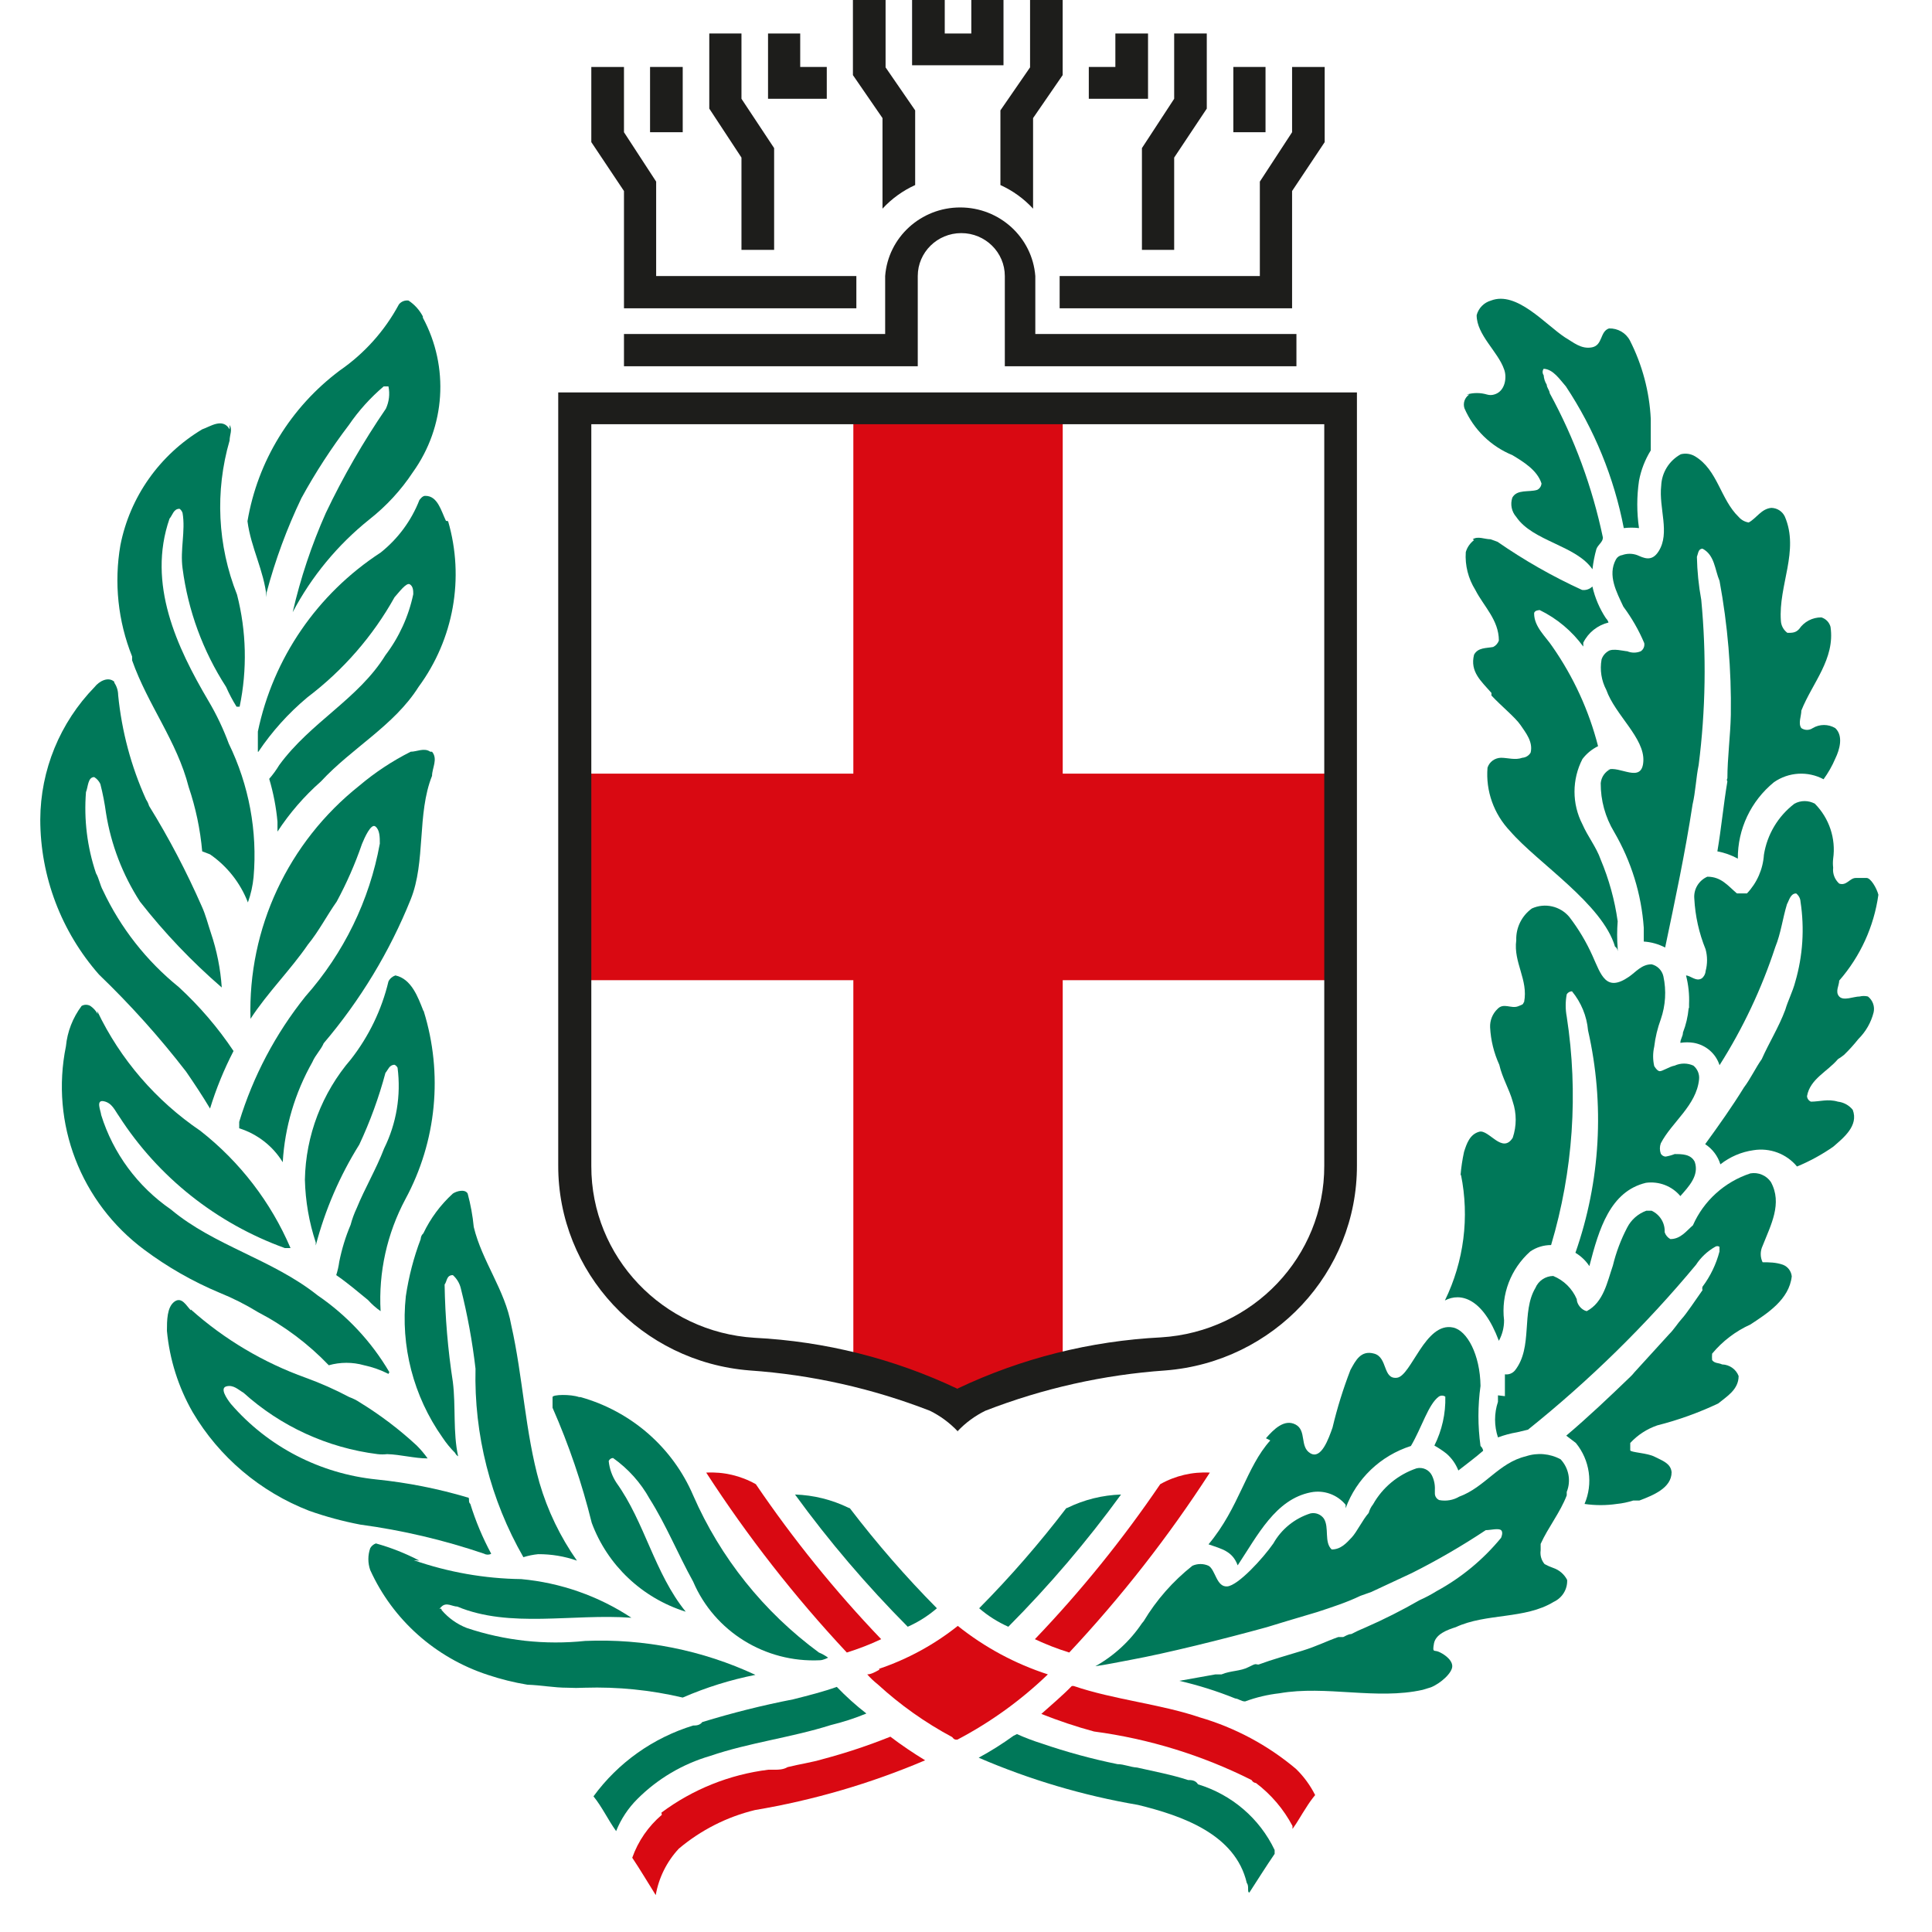 <svg width="32" height="32" viewBox="0 0 32 32" fill="none" xmlns="http://www.w3.org/2000/svg">
    <path d="M9.649 12.814H22.013V16.235H9.649V12.814V12.814V12.814Z" fill="#D90912"/>
    <path d="M14.134 6.884H17.602V22.592L15.864 23.196L14.134 22.592V6.884V6.884V6.884Z" fill="#D90912"/>
    <path d="M7.004 5.262C7.443 6.078 7.379 7.068 6.838 7.822C6.642 8.119 6.398 8.383 6.117 8.604C5.592 9.025 5.16 9.548 4.848 10.14V10.14V10.14C4.977 9.577 5.161 9.027 5.396 8.498C5.682 7.897 6.015 7.32 6.391 6.77C6.445 6.654 6.46 6.525 6.434 6.4C6.434 6.4 6.391 6.4 6.355 6.4C6.135 6.587 5.941 6.802 5.778 7.04C5.487 7.423 5.224 7.827 4.993 8.249V8.249V8.249C4.752 8.752 4.559 9.275 4.416 9.813V9.892C4.373 9.451 4.156 9.074 4.099 8.633C4.267 7.639 4.814 6.746 5.627 6.137C6.037 5.854 6.373 5.478 6.607 5.042C6.645 4.994 6.705 4.97 6.766 4.978C6.867 5.044 6.948 5.135 7.004 5.241V5.262Z" fill="#007859"/>
    <path d="M3.803 7.04C3.854 7.118 3.803 7.204 3.803 7.296C3.559 8.137 3.602 9.034 3.926 9.849C4.082 10.456 4.097 11.091 3.969 11.705C3.969 11.705 3.926 11.705 3.918 11.705C3.852 11.6 3.795 11.491 3.745 11.378C3.361 10.784 3.115 10.114 3.024 9.415C2.981 9.102 3.075 8.796 3.024 8.498C3.016 8.469 2.998 8.445 2.974 8.427C2.873 8.427 2.859 8.533 2.808 8.59C2.433 9.671 2.931 10.723 3.45 11.605C3.585 11.832 3.698 12.07 3.789 12.316C4.124 13.004 4.266 13.768 4.2 14.528C4.186 14.671 4.155 14.812 4.106 14.947V14.947C3.982 14.626 3.764 14.348 3.479 14.151L3.349 14.101C3.317 13.738 3.242 13.38 3.125 13.035C2.931 12.274 2.448 11.676 2.188 10.937C2.188 10.937 2.188 10.937 2.188 10.873C1.954 10.288 1.887 9.651 1.994 9.031C2.151 8.231 2.643 7.534 3.349 7.111C3.479 7.068 3.688 6.912 3.803 7.111V7.04Z" fill="#007859"/>
    <path d="M7.422 8.633C7.696 9.574 7.515 10.586 6.932 11.378C6.528 12.018 5.829 12.388 5.317 12.942C5.04 13.186 4.797 13.466 4.596 13.774C4.596 13.774 4.596 13.668 4.596 13.611C4.574 13.37 4.528 13.132 4.459 12.9C4.521 12.829 4.576 12.753 4.625 12.672C5.144 11.961 5.937 11.577 6.384 10.852C6.611 10.553 6.768 10.208 6.845 9.842C6.845 9.785 6.845 9.714 6.788 9.678C6.73 9.643 6.607 9.813 6.535 9.892C6.176 10.536 5.685 11.1 5.093 11.549C4.78 11.81 4.506 12.114 4.279 12.452H4.271C4.271 12.345 4.271 12.224 4.271 12.117C4.524 10.902 5.255 9.836 6.305 9.152C6.592 8.923 6.813 8.624 6.946 8.284C6.946 8.284 6.997 8.206 7.047 8.213C7.249 8.213 7.307 8.462 7.386 8.626L7.422 8.633Z" fill="#007859"/>
    <path d="M1.893 11.307C1.934 11.368 1.956 11.439 1.957 11.513C2.016 12.11 2.171 12.693 2.419 13.241C2.441 13.274 2.458 13.31 2.469 13.348C2.799 13.882 3.09 14.438 3.342 15.012C3.407 15.154 3.443 15.303 3.493 15.452C3.592 15.745 3.652 16.048 3.673 16.356V16.356C3.176 15.926 2.722 15.45 2.318 14.933C2.031 14.488 1.839 13.99 1.756 13.468C1.734 13.306 1.703 13.144 1.662 12.985C1.64 12.938 1.605 12.899 1.561 12.871C1.453 12.871 1.46 13.035 1.424 13.12C1.388 13.574 1.444 14.031 1.59 14.464C1.64 14.549 1.655 14.656 1.705 14.748C1.996 15.368 2.425 15.915 2.96 16.348C3.304 16.665 3.609 17.02 3.868 17.408C3.71 17.714 3.58 18.032 3.479 18.361V18.361C3.356 18.155 3.219 17.948 3.082 17.749C2.642 17.179 2.16 16.642 1.64 16.142C1.014 15.43 0.668 14.518 0.667 13.575C0.67 12.756 0.992 11.969 1.568 11.378C1.64 11.285 1.792 11.2 1.893 11.292V11.307Z" fill="#007859"/>
    <path d="M7.156 12.451C7.257 12.572 7.156 12.722 7.156 12.85C6.903 13.483 7.055 14.272 6.802 14.898C6.454 15.763 5.967 16.567 5.361 17.28C5.317 17.387 5.224 17.472 5.173 17.593C4.885 18.102 4.717 18.668 4.683 19.25V19.25C4.52 18.983 4.263 18.783 3.962 18.688C3.962 18.688 3.962 18.617 3.962 18.581C4.192 17.827 4.563 17.123 5.058 16.505C5.694 15.787 6.121 14.912 6.291 13.973C6.291 13.867 6.291 13.746 6.218 13.689C6.146 13.632 6.038 13.874 5.995 13.98C5.882 14.309 5.742 14.627 5.577 14.933C5.411 15.168 5.281 15.424 5.101 15.644C4.813 16.064 4.431 16.441 4.149 16.875V16.875C4.104 15.38 4.771 13.951 5.952 13.013C6.212 12.793 6.497 12.605 6.802 12.451C6.903 12.451 7.026 12.38 7.127 12.451H7.156Z" fill="#007859"/>
    <path d="M1.611 16.747C1.992 17.546 2.582 18.23 3.32 18.731C3.974 19.244 4.487 19.912 4.812 20.672C4.812 20.672 4.747 20.672 4.718 20.672C3.584 20.262 2.619 19.495 1.972 18.489C1.9 18.389 1.856 18.268 1.719 18.24C1.582 18.212 1.669 18.396 1.676 18.468C1.873 19.101 2.279 19.652 2.83 20.032C3.55 20.636 4.509 20.857 5.259 21.454C5.746 21.787 6.152 22.221 6.449 22.727L6.434 22.756C6.306 22.691 6.171 22.643 6.03 22.613C5.84 22.559 5.637 22.559 5.446 22.613V22.613C5.106 22.258 4.709 21.96 4.271 21.732C4.069 21.608 3.857 21.501 3.637 21.412C3.193 21.226 2.775 20.987 2.39 20.7C1.336 19.916 0.832 18.606 1.092 17.33C1.115 17.088 1.205 16.857 1.352 16.661C1.396 16.636 1.451 16.636 1.496 16.661C1.547 16.696 1.589 16.742 1.618 16.796L1.611 16.747Z" fill="#007859"/>
    <path d="M7.018 16.747C7.34 17.783 7.232 18.904 6.715 19.861C6.41 20.432 6.268 21.073 6.304 21.717C6.228 21.664 6.158 21.602 6.095 21.532C5.929 21.397 5.756 21.248 5.569 21.12C5.592 21.048 5.609 20.974 5.619 20.899C5.661 20.69 5.723 20.485 5.807 20.288C5.832 20.193 5.866 20.1 5.908 20.011C6.045 19.676 6.232 19.363 6.362 19.022C6.567 18.608 6.644 18.143 6.585 17.685C6.574 17.664 6.557 17.646 6.535 17.636C6.448 17.636 6.427 17.721 6.384 17.771C6.275 18.178 6.13 18.576 5.951 18.958C5.627 19.476 5.384 20.04 5.23 20.629C5.23 20.629 5.23 20.629 5.23 20.579C5.119 20.244 5.059 19.894 5.05 19.541C5.063 18.808 5.333 18.102 5.814 17.543C6.111 17.162 6.322 16.724 6.434 16.256C6.457 16.209 6.499 16.173 6.549 16.156C6.816 16.213 6.924 16.519 7.011 16.739L7.018 16.747Z" fill="#007859"/>
    <path d="M3.161 21.689C3.715 22.184 4.362 22.568 5.064 22.82C5.312 22.91 5.553 23.017 5.785 23.14C5.849 23.163 5.91 23.194 5.966 23.232C6.301 23.438 6.615 23.676 6.903 23.943C6.969 24.009 7.029 24.08 7.083 24.156C6.867 24.156 6.636 24.092 6.413 24.085C6.36 24.091 6.307 24.091 6.254 24.085C5.425 23.981 4.649 23.625 4.033 23.068C3.947 23.019 3.868 22.933 3.752 22.962C3.637 22.99 3.752 23.161 3.824 23.253C4.436 23.962 5.301 24.41 6.24 24.505C6.75 24.557 7.255 24.657 7.746 24.803C7.79 24.803 7.746 24.875 7.79 24.91C7.878 25.195 7.994 25.471 8.136 25.735C8.1 25.755 8.056 25.755 8.02 25.735C7.353 25.508 6.665 25.346 5.966 25.252C5.679 25.197 5.397 25.121 5.122 25.024C4.31 24.709 3.629 24.133 3.19 23.388C2.954 22.975 2.809 22.517 2.765 22.044C2.765 21.874 2.765 21.653 2.887 21.561C3.01 21.468 3.089 21.632 3.161 21.703V21.689Z" fill="#007859"/>
    <path d="M7.746 19.769C7.795 19.951 7.829 20.136 7.847 20.323C7.984 20.892 8.366 21.369 8.467 21.945C8.662 22.805 8.698 23.723 8.936 24.562C9.07 25.021 9.28 25.456 9.556 25.849C9.35 25.777 9.133 25.741 8.914 25.742C8.831 25.75 8.749 25.767 8.669 25.792C8.124 24.841 7.85 23.762 7.876 22.67C7.824 22.22 7.742 21.773 7.631 21.333C7.61 21.251 7.565 21.177 7.501 21.12C7.393 21.12 7.407 21.22 7.364 21.276C7.373 21.817 7.418 22.356 7.501 22.891C7.551 23.296 7.501 23.723 7.588 24.121C7.565 24.107 7.548 24.087 7.537 24.064C7.459 23.986 7.389 23.9 7.328 23.808C6.847 23.126 6.632 22.295 6.722 21.468C6.77 21.145 6.852 20.828 6.968 20.523C6.968 20.523 6.968 20.466 7.011 20.43C7.129 20.181 7.296 19.956 7.501 19.769C7.566 19.726 7.703 19.691 7.746 19.769V19.769Z" fill="#007859"/>
    <path d="M6.853 25.842C7.425 26.041 8.027 26.147 8.634 26.155C9.286 26.215 9.913 26.435 10.458 26.795V26.795C9.484 26.724 8.446 26.973 7.574 26.61C7.495 26.61 7.394 26.532 7.314 26.61C7.235 26.688 7.314 26.61 7.314 26.667C7.426 26.799 7.57 26.902 7.733 26.965C8.363 27.176 9.032 27.248 9.693 27.179C10.665 27.138 11.633 27.331 12.512 27.741V27.741C12.098 27.823 11.695 27.949 11.308 28.117C10.777 27.992 10.232 27.937 9.686 27.954C9.59 27.959 9.494 27.959 9.398 27.954C9.174 27.954 8.958 27.911 8.735 27.904C8.512 27.867 8.292 27.812 8.079 27.741C7.211 27.457 6.505 26.828 6.132 26.005C6.091 25.888 6.091 25.76 6.132 25.643C6.153 25.606 6.186 25.578 6.226 25.564C6.476 25.633 6.717 25.729 6.947 25.849L6.853 25.842Z" fill="#007859"/>
    <path d="M9.614 23.14C10.454 23.375 11.141 23.974 11.481 24.768C11.932 25.801 12.65 26.699 13.564 27.371C13.618 27.393 13.669 27.422 13.716 27.456C13.716 27.456 13.636 27.499 13.579 27.499C12.672 27.542 11.834 27.023 11.481 26.197C11.229 25.742 11.034 25.259 10.76 24.825C10.612 24.558 10.405 24.327 10.154 24.149C10.122 24.15 10.094 24.17 10.082 24.199C10.095 24.329 10.14 24.453 10.212 24.562C10.681 25.216 10.839 26.055 11.358 26.695V26.695C10.636 26.469 10.061 25.925 9.801 25.223C9.64 24.571 9.423 23.933 9.152 23.317C9.152 23.261 9.152 23.182 9.152 23.14C9.152 23.097 9.448 23.09 9.592 23.14V23.14H9.614Z" fill="#007859"/>
    <path d="M24.926 23.125C24.926 23.012 24.926 22.876 24.926 22.763C24.989 22.772 25.052 22.747 25.092 22.699C25.395 22.315 25.193 21.732 25.431 21.333C25.48 21.215 25.596 21.136 25.726 21.134C25.902 21.206 26.042 21.344 26.116 21.518C26.116 21.596 26.188 21.696 26.281 21.717C26.562 21.568 26.62 21.234 26.714 20.963C26.767 20.744 26.847 20.531 26.952 20.331C27.018 20.202 27.131 20.103 27.269 20.053C27.269 20.053 27.334 20.053 27.355 20.053C27.494 20.117 27.58 20.258 27.572 20.409C27.587 20.457 27.621 20.498 27.666 20.523C27.838 20.523 27.932 20.387 28.04 20.295C28.219 19.888 28.565 19.575 28.992 19.435C29.123 19.412 29.256 19.468 29.331 19.577C29.526 19.932 29.331 20.288 29.194 20.636C29.153 20.722 29.153 20.821 29.194 20.907C29.295 20.907 29.417 20.907 29.533 20.949C29.614 20.981 29.669 21.056 29.677 21.141C29.634 21.525 29.273 21.753 28.992 21.938C28.746 22.049 28.529 22.215 28.358 22.421C28.355 22.457 28.355 22.492 28.358 22.528C28.401 22.585 28.466 22.571 28.523 22.599C28.646 22.603 28.754 22.678 28.797 22.791C28.797 23.019 28.596 23.132 28.459 23.246C28.135 23.399 27.797 23.521 27.449 23.609C27.278 23.668 27.124 23.768 27.002 23.9C27.002 23.9 27.002 23.986 27.002 24.021C27.002 24.057 27.283 24.064 27.406 24.128C27.529 24.192 27.673 24.235 27.687 24.384C27.687 24.647 27.377 24.768 27.154 24.853H27.053C26.963 24.881 26.872 24.901 26.779 24.91C26.602 24.936 26.422 24.936 26.245 24.91C26.389 24.573 26.334 24.185 26.101 23.9L25.942 23.779C26.31 23.467 26.663 23.132 27.002 22.805C27.002 22.805 27.046 22.763 27.067 22.734L27.644 22.101C27.73 22.016 27.788 21.916 27.86 21.838C27.932 21.76 28.084 21.532 28.199 21.369C28.193 21.35 28.193 21.331 28.199 21.312C28.33 21.137 28.425 20.939 28.48 20.729C28.48 20.729 28.48 20.672 28.48 20.651C28.458 20.636 28.43 20.636 28.408 20.651C28.28 20.724 28.171 20.826 28.091 20.949C27.259 21.95 26.326 22.864 25.308 23.68L25.128 23.723C25.02 23.741 24.913 23.77 24.811 23.808C24.747 23.616 24.747 23.41 24.811 23.218V23.111L24.926 23.125Z" fill="#007859"/>
    <path d="M26.621 12.75C26.823 12.672 27.198 12.992 27.219 12.608C27.241 12.224 26.751 11.84 26.606 11.428C26.524 11.273 26.496 11.095 26.527 10.923C26.545 10.866 26.584 10.818 26.635 10.787C26.707 10.731 26.909 10.787 26.953 10.787C27.024 10.817 27.105 10.817 27.176 10.787C27.22 10.758 27.243 10.705 27.234 10.652C27.144 10.438 27.027 10.235 26.888 10.048C26.779 9.813 26.621 9.529 26.765 9.266C26.785 9.228 26.823 9.201 26.866 9.195C26.947 9.165 27.037 9.165 27.118 9.195C27.219 9.237 27.356 9.316 27.472 9.131C27.666 8.825 27.472 8.42 27.515 8.043C27.524 7.826 27.647 7.629 27.839 7.524C27.92 7.503 28.006 7.516 28.077 7.559C28.452 7.787 28.495 8.27 28.798 8.562C28.84 8.611 28.899 8.644 28.964 8.654C29.094 8.583 29.173 8.427 29.339 8.412C29.435 8.414 29.521 8.469 29.562 8.555C29.807 9.124 29.454 9.692 29.497 10.283C29.501 10.362 29.541 10.435 29.605 10.482C29.685 10.482 29.742 10.482 29.8 10.418C29.882 10.297 30.02 10.225 30.168 10.226C30.242 10.249 30.299 10.308 30.319 10.382C30.398 10.915 30.016 11.314 29.836 11.769C29.836 11.861 29.779 11.982 29.836 12.06C29.893 12.099 29.967 12.099 30.024 12.06C30.139 11.991 30.283 11.991 30.398 12.06C30.535 12.188 30.471 12.416 30.398 12.565C30.347 12.686 30.281 12.8 30.204 12.907C29.943 12.767 29.624 12.787 29.382 12.956C29 13.268 28.78 13.733 28.784 14.222C28.678 14.164 28.564 14.123 28.445 14.101C28.51 13.724 28.546 13.326 28.611 12.942C28.6 12.927 28.6 12.907 28.611 12.892C28.611 12.558 28.661 12.181 28.668 11.84C28.679 11.096 28.616 10.353 28.481 9.621C28.402 9.436 28.402 9.195 28.2 9.088C28.128 9.088 28.128 9.166 28.106 9.223C28.111 9.462 28.135 9.699 28.178 9.934C28.265 10.846 28.251 11.764 28.135 12.672C28.092 12.878 28.084 13.113 28.034 13.326C27.911 14.13 27.745 14.905 27.58 15.694V15.694C27.47 15.637 27.35 15.603 27.226 15.595C27.226 15.524 27.226 15.445 27.226 15.367C27.187 14.809 27.019 14.267 26.736 13.781C26.588 13.536 26.511 13.256 26.513 12.971C26.523 12.869 26.585 12.78 26.678 12.736L26.621 12.75Z" fill="#007859"/>
    <path d="M27.976 16.69C27.976 16.69 27.976 16.69 27.976 16.633C27.983 16.473 27.966 16.312 27.926 16.157C27.998 16.157 28.092 16.263 28.185 16.206C28.223 16.177 28.247 16.133 28.25 16.085C28.282 15.966 28.282 15.841 28.25 15.723C28.141 15.455 28.078 15.172 28.063 14.884C28.049 14.73 28.136 14.584 28.279 14.521C28.51 14.521 28.618 14.67 28.769 14.798C28.82 14.798 28.877 14.798 28.935 14.798C29.101 14.623 29.2 14.397 29.216 14.158C29.269 13.823 29.449 13.52 29.721 13.312C29.826 13.254 29.954 13.254 30.06 13.312C30.298 13.553 30.41 13.889 30.363 14.222C30.357 14.272 30.357 14.322 30.363 14.372C30.351 14.47 30.389 14.568 30.463 14.635C30.586 14.677 30.637 14.542 30.737 14.542C30.838 14.542 30.853 14.542 30.918 14.542C30.983 14.542 31.083 14.706 31.112 14.82C31.039 15.345 30.814 15.839 30.463 16.242C30.463 16.32 30.391 16.427 30.463 16.505C30.535 16.583 30.701 16.505 30.802 16.505C30.847 16.494 30.894 16.494 30.939 16.505C31.019 16.568 31.055 16.67 31.033 16.768C30.991 16.935 30.904 17.087 30.781 17.209C30.707 17.302 30.628 17.39 30.543 17.472C30.511 17.498 30.477 17.521 30.442 17.543C30.269 17.749 29.98 17.87 29.93 18.155C29.932 18.195 29.957 18.231 29.995 18.247C30.139 18.247 30.276 18.197 30.442 18.247C30.538 18.258 30.627 18.307 30.687 18.382C30.788 18.645 30.535 18.845 30.363 18.994C30.176 19.124 29.975 19.234 29.764 19.321C29.59 19.11 29.315 19.007 29.043 19.051C28.843 19.079 28.654 19.16 28.495 19.285C28.453 19.148 28.364 19.03 28.243 18.951C28.466 18.645 28.697 18.318 28.885 18.012C28.993 17.87 29.079 17.685 29.18 17.543C29.303 17.266 29.461 17.017 29.57 16.725C29.613 16.576 29.692 16.427 29.735 16.263C29.861 15.831 29.89 15.378 29.822 14.933C29.819 14.88 29.792 14.831 29.75 14.798C29.656 14.798 29.634 14.912 29.598 14.976C29.526 15.211 29.497 15.46 29.404 15.687C29.179 16.374 28.869 17.031 28.481 17.643C28.42 17.451 28.256 17.309 28.055 17.273C27.982 17.261 27.906 17.261 27.832 17.273C27.832 17.209 27.875 17.166 27.875 17.102C27.925 16.974 27.956 16.84 27.969 16.704L27.976 16.69Z" fill="#007859"/>
    <path d="M24.292 6.535C24.403 6.502 24.521 6.502 24.631 6.535C24.669 6.546 24.709 6.546 24.746 6.535C24.934 6.485 24.963 6.244 24.912 6.116C24.811 5.824 24.458 5.547 24.458 5.22C24.489 5.103 24.579 5.011 24.696 4.978C25.121 4.814 25.597 5.376 25.922 5.589C26.058 5.668 26.188 5.788 26.369 5.753C26.549 5.717 26.498 5.49 26.65 5.44C26.794 5.435 26.929 5.512 26.996 5.639C27.202 6.044 27.32 6.488 27.342 6.94C27.342 7.111 27.342 7.289 27.342 7.46C27.246 7.615 27.18 7.786 27.147 7.964C27.109 8.224 27.109 8.487 27.147 8.747C27.063 8.737 26.979 8.737 26.895 8.747C26.734 7.91 26.408 7.113 25.936 6.4C25.835 6.286 25.727 6.116 25.568 6.108C25.545 6.14 25.545 6.183 25.568 6.215C25.572 6.271 25.589 6.324 25.619 6.372C25.619 6.421 25.662 6.457 25.669 6.514C26.078 7.264 26.374 8.069 26.549 8.903C26.549 8.981 26.47 9.017 26.441 9.095C26.41 9.205 26.389 9.316 26.376 9.429V9.429C26.102 9.031 25.388 8.967 25.114 8.562C25.036 8.474 25.012 8.352 25.049 8.242C25.128 8.1 25.323 8.156 25.46 8.114C25.502 8.094 25.529 8.053 25.532 8.007C25.46 7.787 25.237 7.652 25.049 7.538C24.692 7.392 24.408 7.113 24.256 6.763C24.228 6.678 24.26 6.585 24.335 6.535H24.292Z" fill="#007859"/>
    <path d="M24.393 8.932C24.48 8.875 24.588 8.932 24.689 8.932L24.804 8.974C25.245 9.28 25.713 9.547 26.203 9.771C26.266 9.78 26.33 9.759 26.375 9.714C26.417 9.901 26.493 10.079 26.599 10.24C26.619 10.26 26.634 10.284 26.642 10.311C26.459 10.356 26.306 10.478 26.224 10.645V10.709C26.037 10.453 25.79 10.245 25.503 10.105C25.503 10.105 25.41 10.105 25.41 10.162C25.41 10.382 25.604 10.546 25.712 10.709C26.062 11.211 26.318 11.769 26.469 12.359C26.367 12.409 26.278 12.482 26.21 12.572C26.035 12.912 26.035 13.314 26.21 13.653C26.296 13.852 26.44 14.03 26.512 14.236C26.65 14.565 26.745 14.909 26.794 15.26C26.782 15.409 26.782 15.559 26.794 15.708C26.794 15.708 26.794 15.751 26.794 15.758C26.794 15.765 26.794 15.701 26.75 15.68C26.541 14.969 25.467 14.293 25.013 13.767C24.743 13.484 24.606 13.102 24.638 12.715C24.669 12.618 24.759 12.553 24.862 12.551C24.97 12.551 25.099 12.594 25.215 12.551C25.272 12.547 25.323 12.515 25.352 12.466C25.395 12.288 25.273 12.139 25.186 12.011C25.099 11.883 24.869 11.698 24.703 11.52V11.477C24.537 11.285 24.343 11.129 24.415 10.844C24.48 10.723 24.616 10.738 24.732 10.716C24.776 10.694 24.809 10.656 24.826 10.61C24.826 10.268 24.573 10.041 24.436 9.771C24.319 9.583 24.263 9.365 24.278 9.145C24.3 9.066 24.349 8.996 24.415 8.946L24.393 8.932Z" fill="#007859"/>
    <path d="M24.191 19.47C24.201 19.339 24.221 19.208 24.249 19.079C24.292 18.944 24.343 18.788 24.501 18.745C24.66 18.702 24.883 19.122 25.056 18.844C25.121 18.65 25.121 18.441 25.056 18.247C24.999 18.041 24.883 17.856 24.833 17.636C24.744 17.441 24.692 17.231 24.681 17.017C24.676 16.902 24.72 16.791 24.804 16.711C24.905 16.604 25.027 16.711 25.143 16.668C25.258 16.626 25.215 16.626 25.244 16.597C25.316 16.227 25.064 15.943 25.114 15.573C25.107 15.366 25.204 15.169 25.373 15.047C25.589 14.949 25.844 15.008 25.994 15.189C26.146 15.387 26.274 15.602 26.376 15.829C26.52 16.149 26.599 16.441 26.981 16.178C27.096 16.099 27.19 15.972 27.356 15.972C27.454 15.996 27.529 16.073 27.551 16.171C27.602 16.407 27.587 16.653 27.508 16.882C27.454 17.029 27.417 17.182 27.399 17.337C27.375 17.442 27.375 17.552 27.399 17.657C27.399 17.657 27.443 17.735 27.486 17.742C27.529 17.749 27.652 17.664 27.738 17.65C27.836 17.605 27.95 17.605 28.048 17.65C28.116 17.706 28.151 17.791 28.142 17.877C28.099 18.311 27.688 18.588 27.508 18.937C27.488 18.992 27.488 19.052 27.508 19.108C27.524 19.136 27.554 19.155 27.587 19.157V19.157C27.639 19.148 27.689 19.134 27.738 19.115C27.861 19.115 28.005 19.115 28.07 19.243C28.149 19.47 27.969 19.655 27.832 19.811V19.811C27.694 19.645 27.478 19.562 27.262 19.591C26.671 19.733 26.484 20.352 26.325 20.971C26.266 20.881 26.187 20.806 26.094 20.75C26.509 19.565 26.581 18.29 26.303 17.067C26.282 16.829 26.189 16.604 26.037 16.419C26.001 16.42 25.968 16.439 25.95 16.469C25.927 16.591 25.927 16.717 25.95 16.839C26.145 18.104 26.056 19.395 25.691 20.622C25.567 20.622 25.446 20.659 25.345 20.729C25.022 21.017 24.861 21.441 24.912 21.867C24.913 21.986 24.883 22.103 24.826 22.208C24.559 21.497 24.191 21.404 23.932 21.54C24.248 20.892 24.341 20.161 24.198 19.456L24.191 19.47Z" fill="#007859"/>
    <path d="M20.968 23.822C21.091 23.68 21.271 23.495 21.459 23.595C21.646 23.694 21.523 23.965 21.704 24.071C21.884 24.178 22.006 23.829 22.071 23.645C22.148 23.321 22.247 23.003 22.367 22.692C22.453 22.535 22.54 22.357 22.763 22.421C22.987 22.485 22.9 22.848 23.138 22.82C23.376 22.791 23.607 21.888 24.068 21.988C24.299 22.037 24.515 22.436 24.522 22.955C24.476 23.285 24.476 23.62 24.522 23.95C24.545 23.971 24.561 23.998 24.566 24.029C24.436 24.142 24.292 24.249 24.155 24.356C24.113 24.249 24.047 24.154 23.96 24.078C23.897 24.028 23.829 23.983 23.758 23.943C23.884 23.691 23.946 23.413 23.939 23.133C23.906 23.11 23.863 23.11 23.83 23.133C23.657 23.261 23.549 23.645 23.369 23.95C22.866 24.111 22.467 24.491 22.288 24.981C22.288 24.981 22.288 24.939 22.288 24.924C22.149 24.755 21.927 24.675 21.711 24.718C21.127 24.832 20.831 25.429 20.5 25.927C20.413 25.692 20.24 25.657 20.017 25.579C20.529 24.967 20.637 24.306 21.04 23.858L20.968 23.822Z" fill="#007859"/>
    <path d="M18.943 26.852C19.154 26.5 19.427 26.19 19.75 25.934C19.835 25.896 19.932 25.896 20.017 25.934C20.132 25.998 20.147 26.29 20.327 26.276C20.507 26.261 20.918 25.813 21.091 25.564C21.224 25.328 21.443 25.15 21.704 25.067C21.789 25.048 21.877 25.082 21.927 25.152C22.021 25.301 21.927 25.543 22.057 25.664C22.209 25.664 22.302 25.557 22.389 25.465C22.475 25.372 22.569 25.173 22.67 25.059C22.684 25.008 22.708 24.959 22.742 24.917C22.899 24.637 23.156 24.424 23.463 24.32C23.564 24.296 23.668 24.343 23.715 24.434C23.753 24.509 23.77 24.592 23.766 24.675C23.766 24.675 23.766 24.675 23.766 24.732C23.764 24.781 23.793 24.826 23.838 24.846C23.952 24.868 24.07 24.848 24.17 24.789C24.595 24.633 24.826 24.227 25.273 24.121C25.463 24.057 25.673 24.075 25.849 24.171C25.985 24.317 26.024 24.527 25.95 24.711C25.95 24.711 25.95 24.754 25.95 24.768C25.842 25.052 25.64 25.301 25.518 25.572C25.518 25.614 25.518 25.636 25.518 25.678C25.506 25.76 25.529 25.842 25.583 25.906C25.629 25.931 25.677 25.953 25.727 25.97C25.827 26.004 25.91 26.076 25.957 26.169C25.964 26.323 25.876 26.466 25.734 26.532C25.258 26.823 24.616 26.716 24.112 26.951C23.975 26.994 23.78 27.065 23.751 27.221C23.723 27.378 23.751 27.328 23.823 27.356C23.896 27.385 24.047 27.477 24.054 27.591C24.061 27.705 23.86 27.883 23.701 27.947L23.564 27.989C22.8 28.16 21.963 27.911 21.192 28.046C20.997 28.068 20.806 28.113 20.623 28.181C20.558 28.181 20.522 28.139 20.457 28.131C20.158 28.01 19.849 27.913 19.534 27.84L20.132 27.733C20.132 27.733 20.204 27.733 20.233 27.733C20.385 27.669 20.543 27.683 20.68 27.612C20.817 27.541 20.788 27.57 20.846 27.57C21.077 27.484 21.315 27.42 21.567 27.342C21.819 27.264 21.963 27.186 22.165 27.115C22.165 27.115 22.23 27.115 22.245 27.115C22.259 27.115 22.324 27.065 22.382 27.065C22.457 27.025 22.534 26.99 22.612 26.958C22.921 26.823 23.222 26.671 23.514 26.503C23.611 26.46 23.705 26.41 23.795 26.354C24.205 26.131 24.567 25.831 24.862 25.472C24.862 25.472 24.905 25.38 24.862 25.344C24.818 25.308 24.689 25.344 24.609 25.344C24.216 25.605 23.806 25.843 23.384 26.055L22.713 26.368L22.533 26.432C22.31 26.539 22.072 26.617 21.812 26.702L21.308 26.852L20.983 26.951C20.262 27.15 19.311 27.385 18.734 27.491C18.539 27.527 18.337 27.57 18.143 27.598V27.598C18.453 27.424 18.717 27.18 18.914 26.887L18.943 26.852Z" fill="#007859"/>
    <path d="M14.559 27.641C15.033 27.481 15.474 27.24 15.864 26.93C16.308 27.285 16.813 27.557 17.356 27.733V27.733C16.91 28.162 16.406 28.526 15.857 28.814C15.813 28.814 15.806 28.814 15.77 28.771C15.323 28.532 14.909 28.238 14.537 27.897C14.475 27.848 14.417 27.793 14.364 27.733C14.429 27.733 14.501 27.691 14.566 27.655L14.559 27.641Z" fill="#D90912"/>
    <path d="M11.481 28.58C11.524 28.58 11.589 28.58 11.632 28.523C12.127 28.371 12.63 28.245 13.139 28.146C13.392 28.082 13.644 28.018 13.86 27.94C14.012 28.099 14.176 28.246 14.35 28.381C14.159 28.46 13.961 28.524 13.759 28.573C13.11 28.779 12.404 28.864 11.762 29.084C11.306 29.217 10.892 29.462 10.558 29.796C10.405 29.948 10.285 30.129 10.205 30.329C10.068 30.137 9.974 29.931 9.83 29.753C10.237 29.196 10.816 28.784 11.481 28.58Z" fill="#007859"/>
    <path d="M16.844 28.722C16.978 28.782 17.115 28.834 17.255 28.878C17.666 29.019 18.084 29.133 18.51 29.22C18.618 29.22 18.719 29.269 18.834 29.276C19.115 29.34 19.418 29.397 19.678 29.483C19.728 29.483 19.8 29.483 19.843 29.554C20.403 29.725 20.863 30.119 21.112 30.642V30.706C20.961 30.926 20.838 31.125 20.694 31.346C20.651 31.346 20.694 31.239 20.651 31.189C20.463 30.379 19.577 30.073 18.849 29.895C17.94 29.74 17.054 29.477 16.21 29.113C16.41 29.005 16.603 28.883 16.787 28.75L16.844 28.722Z" fill="#007859"/>
    <path d="M17.782 27.925C18.452 28.153 19.223 28.224 19.872 28.445C20.458 28.616 21.001 28.907 21.465 29.298C21.595 29.424 21.702 29.571 21.783 29.732C21.727 29.799 21.677 29.87 21.631 29.945C21.559 30.052 21.487 30.187 21.408 30.293C21.408 30.293 21.408 30.251 21.408 30.244C21.261 29.966 21.055 29.723 20.802 29.532C20.802 29.532 20.759 29.532 20.73 29.483C19.912 29.072 19.03 28.8 18.12 28.679C17.824 28.599 17.533 28.501 17.248 28.388C17.414 28.238 17.594 28.089 17.753 27.925L17.782 27.925Z" fill="#D90912"/>
    <path d="M10.955 30.023C11.472 29.637 12.084 29.391 12.728 29.312C12.728 29.312 12.8 29.312 12.844 29.312C12.887 29.312 12.973 29.312 13.045 29.269C13.24 29.22 13.449 29.191 13.637 29.134C14.014 29.034 14.385 28.91 14.747 28.765C14.932 28.905 15.124 29.035 15.323 29.156C14.421 29.54 13.474 29.817 12.505 29.98C12.039 30.093 11.607 30.313 11.243 30.62C11.043 30.835 10.911 31.102 10.861 31.389V31.389C10.731 31.182 10.601 30.962 10.472 30.77C10.569 30.495 10.738 30.25 10.962 30.059L10.955 30.023Z" fill="#D90912"/>
    <path d="M14.055 24.974C13.778 24.839 13.476 24.764 13.168 24.754C13.732 25.53 14.357 26.262 15.035 26.944C15.211 26.866 15.373 26.763 15.518 26.638C15.002 26.117 14.521 25.563 14.076 24.981L14.055 24.974Z" fill="#007859"/>
    <path d="M12.519 24.583C12.27 24.442 11.984 24.375 11.697 24.391C12.383 25.45 13.162 26.447 14.026 27.371C14.221 27.31 14.411 27.237 14.595 27.15C13.832 26.353 13.138 25.494 12.519 24.583V24.583Z" fill="#D90912"/>
    <path d="M17.681 24.974C17.957 24.839 18.26 24.764 18.568 24.754C18.003 25.53 17.379 26.262 16.701 26.944C16.526 26.866 16.363 26.763 16.218 26.638C16.734 26.117 17.215 25.563 17.66 24.981L17.681 24.974Z" fill="#007859"/>
    <path d="M19.217 24.583C19.466 24.442 19.752 24.375 20.039 24.391C19.354 25.45 18.574 26.448 17.71 27.371C17.515 27.31 17.325 27.237 17.141 27.15C17.904 26.353 18.598 25.494 19.217 24.583V24.583Z" fill="#D90912"/>
    <path fill-rule="evenodd" clip-rule="evenodd" d="M15.861 23.705C15.862 23.706 15.863 23.707 15.864 23.709H15.857C15.858 23.707 15.86 23.706 15.861 23.705ZM15.861 23.705C15.992 23.566 16.147 23.452 16.319 23.367C17.273 22.996 18.28 22.77 19.303 22.699C21.099 22.558 22.481 21.076 22.475 19.3V6.5H9.246V19.3C9.24 21.076 10.623 22.558 12.418 22.699C13.442 22.77 14.448 22.996 15.403 23.367C15.575 23.452 15.729 23.566 15.861 23.705ZM19.231 22.151C18.063 22.21 16.918 22.497 15.864 22.997V23.005C14.81 22.504 13.666 22.217 12.498 22.158C10.976 22.064 9.791 20.818 9.794 19.314V7.026H21.934V19.307C21.938 20.811 20.753 22.057 19.231 22.151Z" fill="#1D1D1B"/>
    <path d="M10.767 1.109H11.308V2.19H10.767V1.109V1.109V1.109Z" fill="#1D1D1B"/>
    <path d="M15.107 0H15.648V0.555H16.088V0H16.621V1.081H15.107V0V0V0Z" fill="#1D1D1B"/>
    <path d="M11.748 1.799V0.555H12.281V1.636L12.822 2.453V4.139H12.281V2.61L11.748 1.799V1.799V1.799Z" fill="#1D1D1B"/>
    <path d="M13.254 1.109H13.694V1.636H12.721V0.555H13.254V1.109V1.109V1.109Z" fill="#1D1D1B"/>
    <path d="M14.184 5.106H10.335V3.164L9.794 2.354V1.109H10.335V2.19L10.868 3.008V4.572H14.184V5.106V5.106V5.106Z" fill="#1D1D1B"/>
    <path d="M20.428 1.109H20.961V2.19H20.428V1.109V1.109V1.109Z" fill="#1D1D1B"/>
    <path d="M19.988 1.799V0.555H19.448V1.636L18.914 2.453V4.139H19.448V2.61L19.988 1.799V1.799V1.799Z" fill="#1D1D1B"/>
    <path d="M18.474 1.109H18.034V1.636H19.015V0.555H18.474V1.109V1.109V1.109Z" fill="#1D1D1B"/>
    <path d="M10.335 6.066V5.532H14.661V4.572C14.71 3.931 15.252 3.436 15.904 3.436C16.556 3.436 17.098 3.931 17.148 4.572V5.532H21.473V6.066H16.643V4.572C16.643 4.18 16.32 3.861 15.922 3.861C15.524 3.861 15.201 4.18 15.201 4.572V6.066H10.335Z" fill="#1D1D1B"/>
    <path d="M17.551 5.106H21.401V3.164L21.941 2.354V1.109H21.401V2.19L20.867 3.008V4.572H17.551V5.106V5.106V5.106Z" fill="#1D1D1B"/>
    <path d="M15.158 3.065V1.828L14.668 1.116V0H14.127V1.244L14.617 1.956V3.456C14.769 3.291 14.953 3.158 15.158 3.065V3.065Z" fill="#1D1D1B"/>
    <path d="M16.57 3.065V1.828L17.061 1.116V0H17.601V1.244L17.111 1.956V3.456C16.959 3.291 16.775 3.158 16.57 3.065Z" fill="#1D1D1B"/>
</svg>

